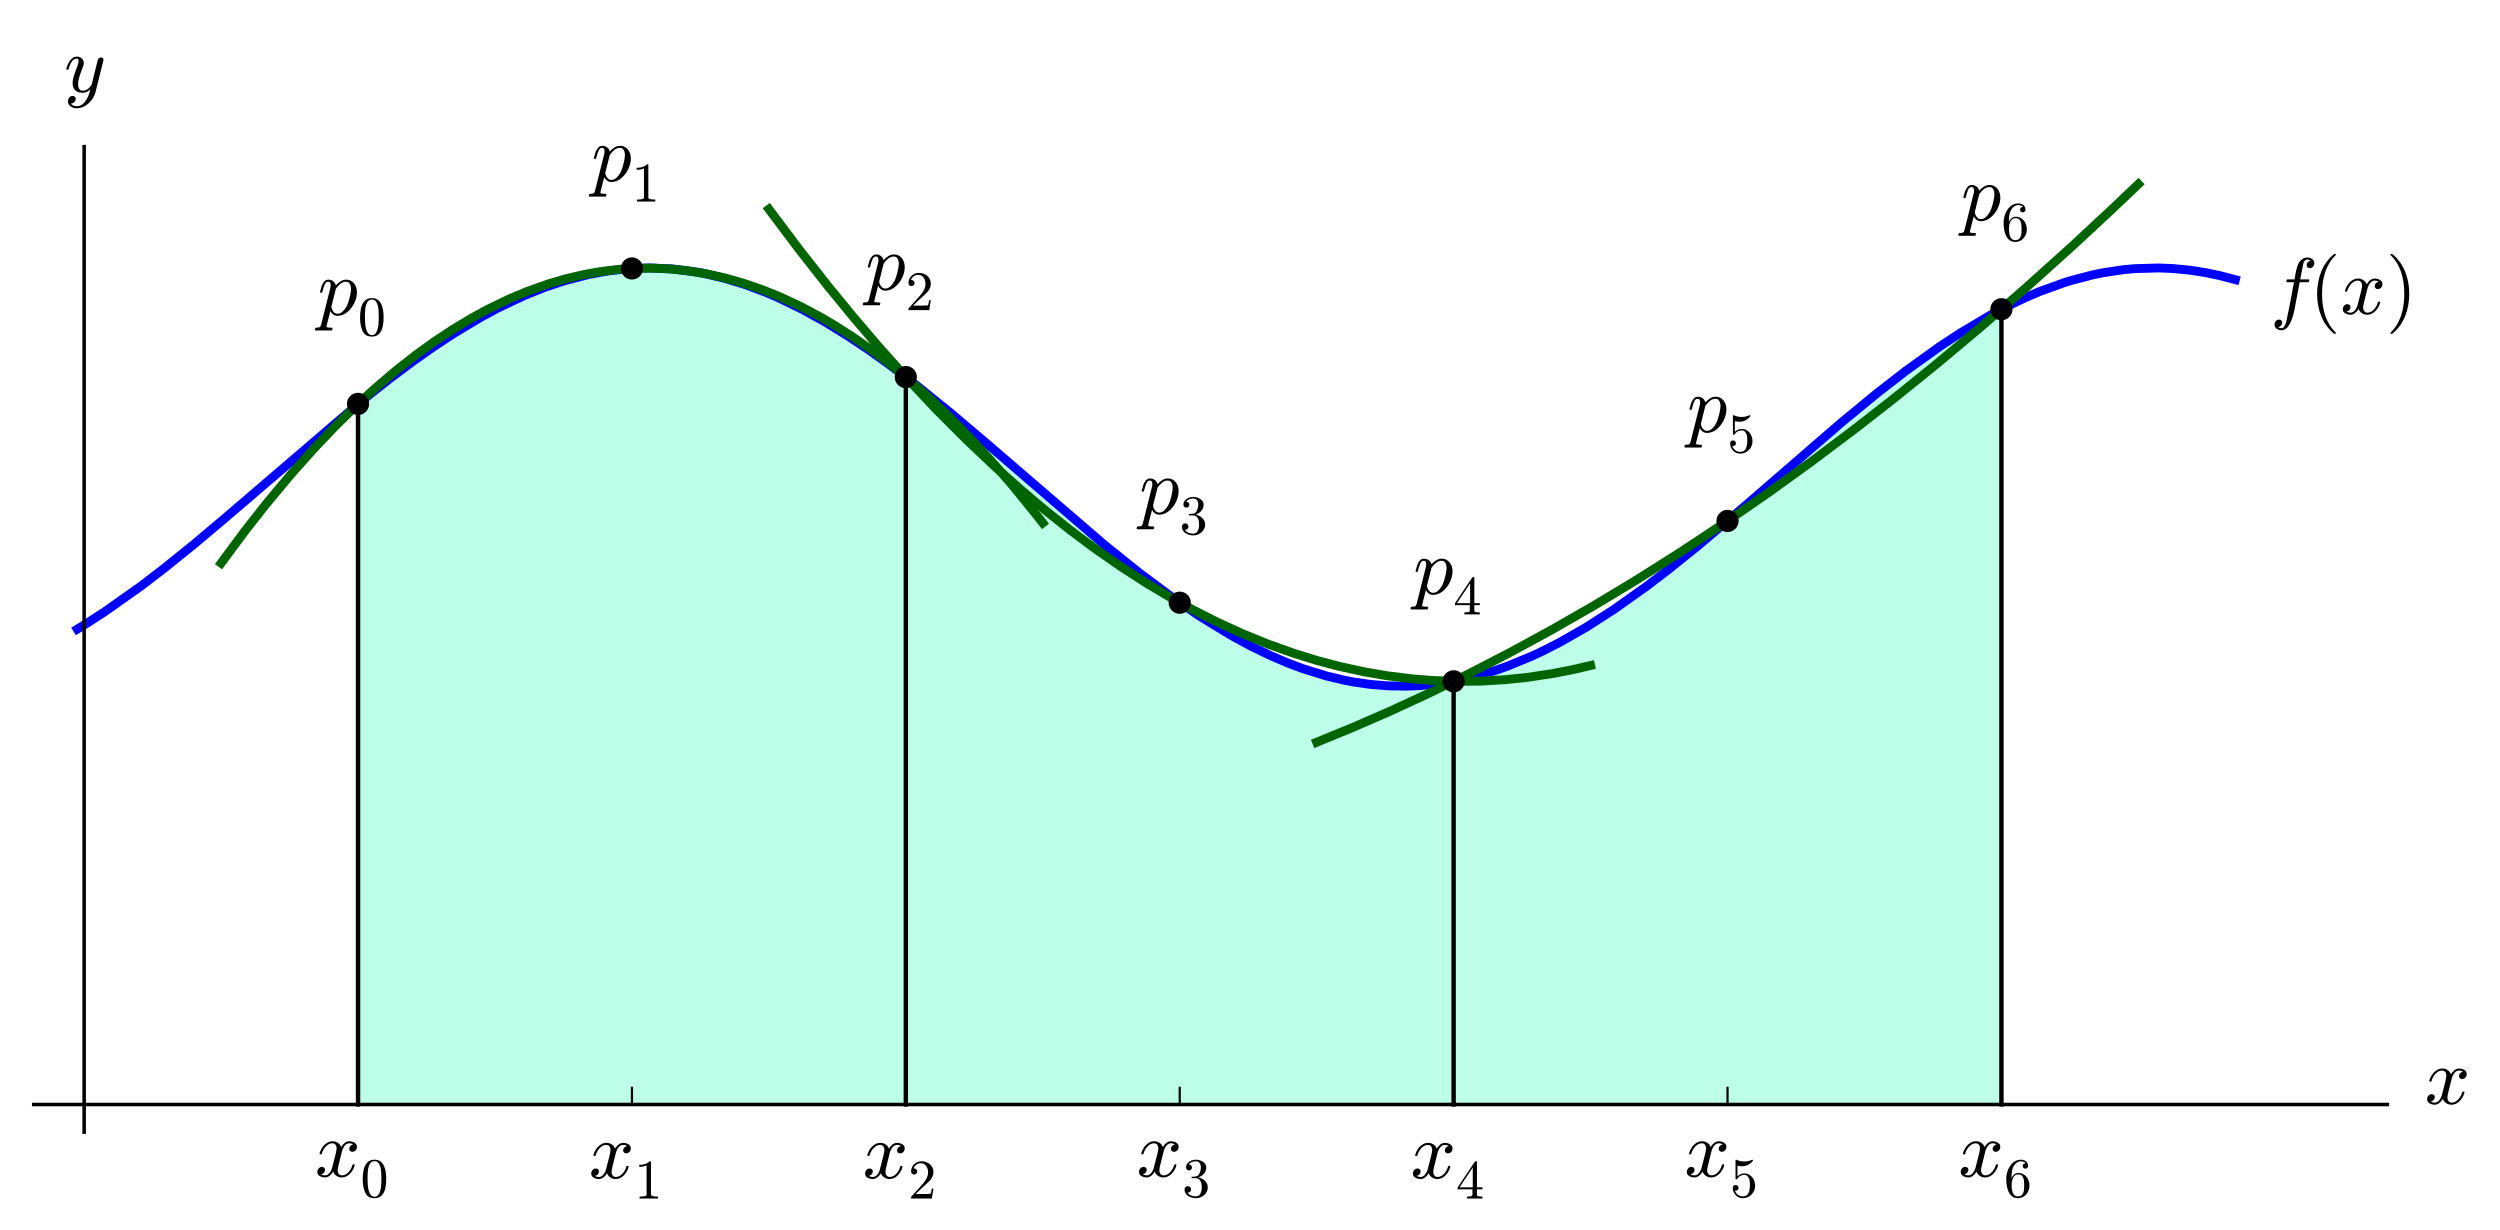 <?xml version="1.0" encoding="utf-8" standalone="no"?>
<!DOCTYPE svg PUBLIC "-//W3C//DTD SVG 1.1//EN"
  "http://www.w3.org/Graphics/SVG/1.1/DTD/svg11.dtd">
<!-- Created with matplotlib (http://matplotlib.org/) -->
<svg height="277pt" version="1.1" viewBox="0 0 563 277" width="563pt" xmlns="http://www.w3.org/2000/svg" xmlns:xlink="http://www.w3.org/1999/xlink">
 <defs>
  <style type="text/css">
*{stroke-linecap:butt;stroke-linejoin:round;}
  </style>
 </defs>
 <g id="figure_1">
  <g id="patch_1">
   <path d="
M0 277.349
L563.67 277.349
L563.67 0
L0 0
z
" style="fill:#ffffff;"/>
  </g>
  <g id="axes_1">
   <g id="patch_2">
    <path d="
M7.2 255.367
L538.03 255.367
L538.03 32.621
L7.2 32.621
z
" style="fill:#ffffff;"/>
   </g>
   <g id="patch_3">
    <path clip-path="url(#p21049e8a99)" d="
M80.632 248.729
L80.632 90.955
L82.833 89.169
L84.934 87.494
L87.137 85.769
L88.567 84.669
L90.695 83.062
L92.109 82.014
L93.416 81.061
L96.291 79.021
L97.173 78.411
L99.67 76.727
L100.754 76.016
L103.371 74.352
L104.495 73.662
L106.009 72.754
L108.192 71.493
L110.246 70.362
L112.3 69.283
L114.424 68.226
L116.806 67.113
L118.554 66.346
L119.206 66.071
L120.944 65.367
L123.358 64.462
L125.825 63.626
L126.42 63.438
L129.199 62.632
L130.231 62.362
L131.917 61.957
L133.872 61.543
L135.642 61.221
L137.43 60.945
L139.669 60.672
L141.255 60.527
L143.336 60.399
L145.517 60.339
L147.987 60.365
L149.839 60.448
L150.779 60.512
L152.626 60.678
L155.147 60.994
L156.732 61.244
L159.512 61.779
L160.843 62.079
L162.813 62.572
L164.367 63.003
L167.016 63.824
L168.265 64.247
L169.743 64.777
L172.002 65.65
L172.719 65.942
L176.368 67.543
L177.723 68.184
L178.63 68.627
L180.502 69.576
L182.298 70.529
L185.176 72.141
L186.597 72.974
L187.753 73.67
L190.24 75.218
L191.567 76.073
L193.628 77.437
L195.474 78.696
L198.65 80.94
L200.485 82.28
L202.183 83.544
L203.361 84.436
L205.866 86.368
L206.282 86.693
L208.708 88.614
L210.373 89.955
L213.541 92.55
L213.903 92.851
L216.943 95.394
L218.183 96.444
L219.725 97.757
L221.513 99.289
L223.762 101.228
L225.545 102.774
L227.749 104.691
L229 105.781
L230.672 107.24
L233.914 110.067
L234.101 110.23
L237.568 113.243
L238.261 113.843
L240.642 115.894
L242.33 117.339
L245.159 119.737
L246.225 120.633
L247.283 121.517
L249.537 123.381
L252.545 125.825
L254.092 127.06
L254.586 127.451
L257.422 129.663
L259.62 131.335
L261.091 132.431
L262.369 133.37
L265.199 135.395
L267.321 136.863
L268.858 137.898
L269.763 138.496
L271.277 139.477
L274.644 141.566
L275.011 141.786
L278.305 143.688
L280.258 144.752
L281.928 145.623
L283.58 146.449
L284.781 147.026
L286.166 147.668
L288.309 148.608
L290.329 149.435
L292.286 150.18
L294.089 150.816
L295.559 151.3
L298.03 152.038
L300.494 152.682
L302.115 153.054
L303.754 153.389
L305.928 153.767
L307.528 153.997
L309.683 154.243
L311.116 154.365
L312.909 154.471
L315.049 154.529
L316.223 154.53
L319.582 154.409
L320.389 154.353
L322.524 154.154
L323.988 153.975
L327.036 153.492
L327.668 153.374
L330.718 152.714
L331.538 152.512
L334.424 151.718
L335.066 151.525
L337.363 150.78
L339.556 149.996
L341.055 149.419
L343.46 148.427
L344.817 147.831
L346.868 146.882
L348.228 146.221
L349.491 145.585
L351.392 144.589
L353.485 143.439
L355.618 142.211
L357.794 140.903
L359.138 140.067
L362.348 137.991
L363.308 137.348
L365.755 135.669
L367.105 134.717
L369.548 132.952
L370.334 132.373
L372.996 130.372
L374.197 129.452
L377.163 127.131
L378.207 126.3
L380.519 124.435
L381.853 123.344
L384.635 121.039
L385.42 120.382
L386.738 119.272
L388.477 117.797
L391.455 115.248
L392.611 114.251
L395.055 112.135
L396.053 111.267
L399.109 108.605
L401.213 106.769
L402.531 105.619
L404.002 104.337
L406.624 102.059
L407.436 101.355
L410.27 98.913
L411.914 97.506
L413.861 95.851
L414.646 95.189
L418.149 92.265
L418.418 92.043
L420.805 90.09
L423.517 87.913
L424.45 87.174
L426.122 85.867
L428.811 83.809
L431.132 82.079
L432.627 80.989
L433.877 80.094
L435.184 79.173
L437.48 77.597
L439.1 76.516
L442.062 74.614
L442.54 74.316
L445.078 72.779
L447.429 71.423
L448.945 70.584
L450.72 69.64
L450.72 248.729
z
" style="fill:#7fffd4;opacity:0.5;"/>
   </g>
   <g id="line2d_1">
    <path clip-path="url(#p21049e8a99)" d="
M17.408 248.729
L503.395 248.729
L503.395 248.729" style="fill:none;"/>
   </g>
   <g id="line2d_2">
    <path clip-path="url(#p21049e8a99)" d="
M17.408 141.676
L19.357 140.486
L23.526 137.798
L31.671 132.04
L36.998 127.963
L43.594 122.642
L50.761 116.606
L81.881 89.938
L87.747 85.298
L92.825 81.491
L97.576 78.135
L102.154 75.116
L108.434 71.358
L112.389 69.238
L118.128 66.529
L122.729 64.69
L127.14 63.218
L132.643 61.796
L136.914 61.02
L141.49 60.509
L146.14 60.336
L151.45 60.566
L156.682 61.236
L158.186 61.509
L163.117 62.654
L167.752 64.07
L172.499 65.852
L175.277 67.045
L180.705 69.682
L186.018 72.632
L190.958 75.678
L195.433 78.668
L199.97 81.901
L206.403 86.788
L214.158 93.062
L221.974 99.686
L248.719 122.707
L256.689 129.096
L264.366 134.806
L270.261 138.821
L277.338 143.143
L281.696 145.504
L286.212 147.688
L289.96 149.288
L293.405 150.581
L298.741 152.234
L302.998 153.24
L305.018 153.618
L308.643 154.134
L312.499 154.451
L316.787 154.522
L319.648 154.405
L323.861 153.992
L326.994 153.5
L329.04 153.095
L332.255 152.327
L336.11 151.196
L339.291 150.094
L344.969 147.763
L347.178 146.733
L351.186 144.699
L357.17 141.283
L363.524 137.202
L370.738 132.073
L376.012 128.039
L382.693 122.652
L392.73 114.149
L414.804 95.055
L422.685 88.576
L429.187 83.526
L436.854 78.022
L441.338 75.07
L448.21 70.987
L450.983 69.503
L456.24 66.968
L459.455 65.605
L464.961 63.618
L466.497 63.144
L471.344 61.886
L473.75 61.397
L478.201 60.735
L480.728 60.5
L486.176 60.344
L489.322 60.472
L493.216 60.851
L496.807 61.416
L499.927 62.072
L503.395 62.979
L503.395 62.979" style="fill:none;stroke:#0000ff;stroke-linecap:square;stroke-width:2.0;"/>
   </g>
   <g id="line2d_3">
    <path clip-path="url(#p21049e8a99)" d="
M80.632 90.955
L87.137 85.769
L93.416 81.061
L99.67 76.727
L104.495 73.662
L108.192 71.493
L112.3 69.283
L116.806 67.113
L120.944 65.367
L125.825 63.626
L129.199 62.632
L131.917 61.957
L135.642 61.221
L139.669 60.672
L143.336 60.399
L147.987 60.365
L152.626 60.678
L156.732 61.244
L160.843 62.079
L164.367 63.003
L169.743 64.777
L172.719 65.942
L178.63 68.627
L182.298 70.529
L187.753 73.67
L193.628 77.437
L198.65 80.94
L203.361 84.436
L210.373 89.955
L219.725 97.757
L230.672 107.24
L245.159 119.737
L252.545 125.825
L259.62 131.335
L265.199 135.395
L271.277 139.477
L275.011 141.786
L280.258 144.752
L284.781 147.026
L288.309 148.608
L292.286 150.18
L295.559 151.3
L300.494 152.682
L303.754 153.389
L307.528 153.997
L311.116 154.365
L315.049 154.529
L316.223 154.53
L320.389 154.353
L323.988 153.975
L327.668 153.374
L331.538 152.512
L335.066 151.525
L339.556 149.996
L343.46 148.427
L348.228 146.221
L351.392 144.589
L355.618 142.211
L359.138 140.067
L365.755 135.669
L370.334 132.373
L377.163 127.131
L381.853 123.344
L391.455 115.248
L420.805 90.09
L426.122 85.867
L432.627 80.989
L437.48 77.597
L442.54 74.316
L447.429 71.423
L450.72 69.64
L450.72 69.64" style="fill:none;stroke:#0000ff;stroke-linecap:square;"/>
   </g>
   <g id="line2d_4">
    <path clip-path="url(#p21049e8a99)" d="
M49.791 126.819
L55.34 119.352
L59.851 113.61
L65.344 107.015
L70.495 101.226
L75.144 96.331
L79.256 92.262
L84.173 87.717
L89.137 83.482
L93.602 79.977
L97.766 76.969
L101.939 74.204
L106.305 71.582
L109.89 69.634
L114.864 67.239
L118.706 65.634
L123.363 63.974
L127.384 62.794
L131.341 61.86
L134.891 61.214
L139.21 60.675
L142.635 60.438
L147.002 60.383
L150.855 60.562
L154.712 60.957
L159.214 61.69
L163.098 62.557
L167.371 63.763
L171.836 65.305
L175.79 66.912
L180.404 69.071
L184.854 71.445
L187.97 73.278
L192.126 75.941
L196.389 78.932
L200.42 82.001
L204.755 85.565
L208.892 89.218
L214.008 94.078
L219.068 99.257
L223.904 104.552
L228.001 109.303
L233.591 116.174
L234.835 117.766
L234.835 117.766" style="fill:none;stroke:#006400;stroke-linecap:square;stroke-width:2.0;"/>
   </g>
   <g id="line2d_5">
    <path clip-path="url(#p21049e8a99)" d="
M173.154 47.101
L180 56.212
L186.462 64.436
L192.233 71.473
L197.971 78.183
L204.399 85.361
L211.033 92.391
L217.63 99.002
L224.035 105.058
L230.041 110.413
L235.108 114.687
L240.988 119.366
L246.672 123.603
L252.352 127.557
L258.105 131.274
L263.794 134.668
L268.594 137.312
L274.103 140.1
L279.689 142.657
L285.696 145.103
L291.476 147.161
L296.567 148.733
L301.69 150.087
L307.038 151.257
L312.384 152.178
L318.196 152.897
L322.718 153.253
L328.307 153.447
L333.584 153.381
L338.937 153.066
L343.846 152.558
L349.513 151.711
L354.029 150.836
L358.198 149.871
L358.198 149.871" style="fill:none;stroke:#006400;stroke-linecap:square;stroke-width:2.0;"/>
   </g>
   <g id="line2d_6">
    <path clip-path="url(#p21049e8a99)" d="
M296.517 167.153
L304.819 163.744
L313.06 160.153
L321.428 156.295
L330.49 151.878
L339.836 147.06
L349.334 141.892
L358.968 136.37
L368.683 130.515
L378.487 124.317
L388.121 117.941
L398.45 110.792
L407.934 103.942
L417.49 96.763
L426.339 89.868
L436.188 81.915
L446.01 73.689
L456.101 64.932
L466.406 55.67
L475.633 47.103
L481.561 41.464
L481.561 41.464" style="fill:none;stroke:#006400;stroke-linecap:square;stroke-width:2.0;"/>
   </g>
   <g id="matplotlib.axis_1">
    <g id="xtick_1">
     <g id="line2d_7">
      <defs>
       <path d="
M0 0
L0 -4" id="m93b0483c22" style="stroke:#000000;stroke-width:0.5;"/>
      </defs>
      <g>
       <use style="stroke:#000000;stroke-width:0.5;" x="80.632" xlink:href="#m93b0483c22" y="248.729"/>
      </g>
     </g>
     <g id="text_1">
      <!-- $x_0$ -->
      <defs>
       <path d="
M7.812 2.875
Q9.578 1.516 12.797 1.516
Q15.922 1.516 18.312 4.516
Q20.703 7.516 21.578 11.078
L26.125 28.812
Q27.203 33.641 27.203 35.406
Q27.203 37.891 25.812 39.75
Q24.422 41.609 21.922 41.609
Q18.75 41.609 15.969 39.625
Q13.188 37.641 11.281 34.594
Q9.375 31.547 8.594 28.422
Q8.406 27.781 7.812 27.781
L6.594 27.781
Q5.812 27.781 5.812 28.719
L5.812 29
Q6.781 32.719 9.125 36.25
Q11.469 39.797 14.859 41.984
Q18.266 44.188 22.125 44.188
Q25.781 44.188 28.734 42.234
Q31.688 40.281 32.906 36.922
Q34.625 39.984 37.281 42.078
Q39.938 44.188 43.109 44.188
Q45.266 44.188 47.5 43.422
Q49.75 42.672 51.172 41.109
Q52.594 39.547 52.594 37.203
Q52.594 34.672 50.953 32.828
Q49.312 31 46.781 31
Q45.172 31 44.094 32.031
Q43.016 33.062 43.016 34.625
Q43.016 36.719 44.453 38.297
Q45.906 39.891 47.906 40.188
Q46.094 41.609 42.922 41.609
Q39.703 41.609 37.328 38.625
Q34.969 35.641 33.984 31.984
L29.594 14.312
Q28.516 10.297 28.516 7.719
Q28.516 5.172 29.953 3.344
Q31.391 1.516 33.797 1.516
Q38.484 1.516 42.156 5.641
Q45.844 9.766 47.016 14.703
Q47.219 15.281 47.797 15.281
L49.031 15.281
Q49.422 15.281 49.656 15.016
Q49.906 14.75 49.906 14.406
Q49.906 14.312 49.812 14.109
Q48.391 8.156 43.844 3.516
Q39.312 -1.125 33.594 -1.125
Q29.938 -1.125 26.984 0.844
Q24.031 2.828 22.797 6.203
Q21.234 3.266 18.469 1.062
Q15.719 -1.125 12.594 -1.125
Q10.453 -1.125 8.172 -0.359
Q5.906 0.391 4.484 1.953
Q3.078 3.516 3.078 5.906
Q3.078 8.25 4.703 10.172
Q6.344 12.109 8.797 12.109
Q10.453 12.109 11.578 11.109
Q12.703 10.109 12.703 8.5
Q12.703 6.391 11.297 4.828
Q9.906 3.266 7.812 2.875" id="Cmmi10-78"/>
       <path d="
M25 -2.203
Q12.75 -2.203 8.328 7.875
Q3.906 17.969 3.906 31.891
Q3.906 40.578 5.484 48.234
Q7.078 55.906 11.781 61.25
Q16.5 66.609 25 66.609
Q31.594 66.609 35.781 63.375
Q39.984 60.156 42.188 55.047
Q44.391 49.953 45.188 44.109
Q46 38.281 46 31.891
Q46 23.297 44.406 15.797
Q42.828 8.297 38.188 3.047
Q33.547 -2.203 25 -2.203
M25 0.391
Q30.562 0.391 33.297 6.094
Q36.031 11.812 36.672 18.75
Q37.312 25.688 37.312 33.5
Q37.312 41.016 36.672 47.359
Q36.031 53.719 33.312 58.859
Q30.609 64.016 25 64.016
Q19.344 64.016 16.609 58.828
Q13.875 53.656 13.234 47.328
Q12.594 41.016 12.594 33.5
Q12.594 27.938 12.859 23
Q13.141 18.062 14.312 12.812
Q15.484 7.562 18.094 3.969
Q20.703 0.391 25 0.391" id="Cmr10-30"/>
      </defs>
      <g transform="translate(70.912 265.109)scale(0.18 -0.18)">
       <use transform="translate(0.0 0.812)" xlink:href="#Cmmi10-78"/>
       <use transform="translate(57.08 -24.697)scale(0.7)" xlink:href="#Cmr10-30"/>
      </g>
     </g>
    </g>
    <g id="xtick_2">
     <g id="line2d_8">
      <g>
       <use style="stroke:#000000;stroke-width:0.5;" x="142.313" xlink:href="#m93b0483c22" y="248.729"/>
      </g>
     </g>
     <g id="text_2">
      <!-- $x_1$ -->
      <defs>
       <path d="
M9.281 0
L9.281 3.516
Q21.781 3.516 21.781 6.688
L21.781 59.188
Q16.609 56.688 8.688 56.688
L8.688 60.203
Q20.953 60.203 27.203 66.609
L28.609 66.609
Q28.953 66.609 29.266 66.328
Q29.594 66.062 29.594 65.719
L29.594 6.688
Q29.594 3.516 42.094 3.516
L42.094 0
z
" id="Cmr10-31"/>
      </defs>
      <g transform="translate(132.593 265.469)scale(0.18 -0.18)">
       <use transform="translate(0.0 0.812)" xlink:href="#Cmmi10-78"/>
       <use transform="translate(57.08 -24.697)scale(0.7)" xlink:href="#Cmr10-31"/>
      </g>
     </g>
    </g>
    <g id="xtick_3">
     <g id="line2d_9">
      <g>
       <use style="stroke:#000000;stroke-width:0.5;" x="203.994" xlink:href="#m93b0483c22" y="248.729"/>
      </g>
     </g>
     <g id="text_3">
      <!-- $x_2$ -->
      <defs>
       <path d="
M4.984 0
L4.984 2.688
Q4.984 2.938 5.172 3.219
L20.703 20.406
Q24.219 24.219 26.406 26.797
Q28.609 29.391 30.75 32.766
Q32.906 36.141 34.156 39.625
Q35.406 43.109 35.406 47.016
Q35.406 51.125 33.891 54.859
Q32.375 58.594 29.375 60.844
Q26.375 63.094 22.125 63.094
Q17.781 63.094 14.312 60.469
Q10.844 57.859 9.422 53.719
Q9.812 53.812 10.5 53.812
Q12.75 53.812 14.328 52.297
Q15.922 50.781 15.922 48.391
Q15.922 46.094 14.328 44.5
Q12.75 42.922 10.5 42.922
Q8.156 42.922 6.562 44.547
Q4.984 46.188 4.984 48.391
Q4.984 52.156 6.391 55.438
Q7.812 58.734 10.469 61.297
Q13.141 63.875 16.484 65.234
Q19.828 66.609 23.578 66.609
Q29.297 66.609 34.219 64.188
Q39.156 61.766 42.031 57.344
Q44.922 52.938 44.922 47.016
Q44.922 42.672 43.016 38.766
Q41.109 34.859 38.125 31.656
Q35.156 28.469 30.516 24.406
Q25.875 20.359 24.422 19
L13.094 8.109
L22.703 8.109
Q29.781 8.109 34.547 8.219
Q39.312 8.344 39.594 8.594
Q40.766 9.859 42 17.828
L44.922 17.828
L42.094 0
z
" id="Cmr10-32"/>
      </defs>
      <g transform="translate(194.274 265.469)scale(0.18 -0.18)">
       <use transform="translate(0.0 0.812)" xlink:href="#Cmmi10-78"/>
       <use transform="translate(57.08 -24.697)scale(0.7)" xlink:href="#Cmr10-32"/>
      </g>
     </g>
    </g>
    <g id="xtick_4">
     <g id="line2d_10">
      <g>
       <use style="stroke:#000000;stroke-width:0.5;" x="265.676" xlink:href="#m93b0483c22" y="248.729"/>
      </g>
     </g>
     <g id="text_4">
      <!-- $x_3$ -->
      <defs>
       <path d="
M9.516 7.719
Q11.859 4.297 15.812 2.641
Q19.781 0.984 24.312 0.984
Q30.125 0.984 32.562 5.938
Q35.016 10.891 35.016 17.188
Q35.016 20.016 34.5 22.844
Q33.984 25.688 32.766 28.125
Q31.547 30.562 29.422 32.031
Q27.297 33.5 24.219 33.5
L17.578 33.5
Q16.703 33.5 16.703 34.422
L16.703 35.297
Q16.703 36.078 17.578 36.078
L23.094 36.531
Q26.609 36.531 28.922 39.156
Q31.25 41.797 32.328 45.578
Q33.406 49.359 33.406 52.781
Q33.406 57.562 31.156 60.641
Q28.906 63.719 24.312 63.719
Q20.516 63.719 17.047 62.281
Q13.578 60.844 11.531 57.906
Q11.719 57.953 11.859 57.984
Q12.016 58.016 12.203 58.016
Q14.453 58.016 15.969 56.453
Q17.484 54.891 17.484 52.688
Q17.484 50.531 15.969 48.969
Q14.453 47.406 12.203 47.406
Q10.016 47.406 8.453 48.969
Q6.891 50.531 6.891 52.688
Q6.891 56.984 9.469 60.156
Q12.062 63.328 16.141 64.969
Q20.219 66.609 24.312 66.609
Q27.344 66.609 30.703 65.703
Q34.078 64.797 36.812 63.109
Q39.547 61.422 41.281 58.781
Q43.016 56.156 43.016 52.781
Q43.016 48.578 41.141 45.016
Q39.266 41.453 35.984 38.859
Q32.719 36.281 28.812 35.016
Q33.156 34.188 37.062 31.734
Q40.969 29.297 43.328 25.484
Q45.703 21.688 45.703 17.281
Q45.703 11.766 42.672 7.297
Q39.656 2.828 34.719 0.312
Q29.781 -2.203 24.312 -2.203
Q19.625 -2.203 14.906 -0.406
Q10.203 1.375 7.203 4.938
Q4.203 8.5 4.203 13.484
Q4.203 15.969 5.859 17.625
Q7.516 19.281 10.016 19.281
Q11.625 19.281 12.969 18.531
Q14.312 17.781 15.062 16.406
Q15.828 15.047 15.828 13.484
Q15.828 11.031 14.109 9.375
Q12.406 7.719 10.016 7.719
z
" id="Cmr10-33"/>
      </defs>
      <g transform="translate(255.956 265.109)scale(0.18 -0.18)">
       <use transform="translate(0.0 0.812)" xlink:href="#Cmmi10-78"/>
       <use transform="translate(57.08 -24.697)scale(0.7)" xlink:href="#Cmr10-33"/>
      </g>
     </g>
    </g>
    <g id="xtick_5">
     <g id="line2d_11">
      <g>
       <use style="stroke:#000000;stroke-width:0.5;" x="327.357" xlink:href="#m93b0483c22" y="248.729"/>
      </g>
     </g>
     <g id="text_5">
      <!-- $x_4$ -->
      <defs>
       <path d="
M2.781 16.5
L2.781 20.016
L33.688 66.109
Q34.031 66.609 34.719 66.609
L36.188 66.609
Q37.312 66.609 37.312 65.484
L37.312 20.016
L47.125 20.016
L47.125 16.5
L37.312 16.5
L37.312 6.688
Q37.312 4.641 40.234 4.078
Q43.172 3.516 47.016 3.516
L47.016 0
L19.484 0
L19.484 3.516
Q23.344 3.516 26.266 4.078
Q29.203 4.641 29.203 6.688
L29.203 16.5
z

M6.109 20.016
L29.781 20.016
L29.781 55.422
z
" id="Cmr10-34"/>
      </defs>
      <g transform="translate(317.637 265.469)scale(0.18 -0.18)">
       <use transform="translate(0.0 0.812)" xlink:href="#Cmmi10-78"/>
       <use transform="translate(57.08 -24.697)scale(0.7)" xlink:href="#Cmr10-34"/>
      </g>
     </g>
    </g>
    <g id="xtick_6">
     <g id="line2d_12">
      <g>
       <use style="stroke:#000000;stroke-width:0.5;" x="389.039" xlink:href="#m93b0483c22" y="248.729"/>
      </g>
     </g>
     <g id="text_6">
      <!-- $x_5$ -->
      <defs>
       <path d="
M8.688 11.375
Q9.719 8.453 11.844 6.047
Q13.969 3.656 16.875 2.312
Q19.781 0.984 22.906 0.984
Q30.125 0.984 32.859 6.594
Q35.594 12.203 35.594 20.219
Q35.594 23.688 35.469 26.047
Q35.359 28.422 34.812 30.609
Q33.891 34.125 31.562 36.766
Q29.25 39.406 25.875 39.406
Q22.516 39.406 20.094 38.375
Q17.672 37.359 16.156 35.984
Q14.656 34.625 13.484 33.109
Q12.312 31.594 12.016 31.5
L10.891 31.5
Q10.641 31.5 10.266 31.812
Q9.906 32.125 9.906 32.422
L9.906 65.828
Q9.906 66.062 10.219 66.328
Q10.547 66.609 10.891 66.609
L11.188 66.609
Q17.922 63.375 25.484 63.375
Q32.906 63.375 39.797 66.609
L40.094 66.609
Q40.438 66.609 40.719 66.359
Q41.016 66.109 41.016 65.828
L41.016 64.891
Q41.016 64.406 40.828 64.406
Q37.406 59.859 32.25 57.312
Q27.094 54.781 21.578 54.781
Q17.578 54.781 13.375 55.906
L13.375 37.016
Q16.703 39.703 19.312 40.844
Q21.922 42 25.984 42
Q31.5 42 35.859 38.812
Q40.234 35.641 42.578 30.531
Q44.922 25.438 44.922 20.125
Q44.922 14.109 41.969 8.984
Q39.016 3.859 33.938 0.828
Q28.859 -2.203 22.906 -2.203
Q17.969 -2.203 13.844 0.328
Q9.719 2.875 7.344 7.172
Q4.984 11.469 4.984 16.312
Q4.984 18.562 6.438 19.969
Q7.906 21.391 10.109 21.391
Q12.312 21.391 13.797 19.938
Q15.281 18.5 15.281 16.312
Q15.281 14.156 13.797 12.672
Q12.312 11.188 10.109 11.188
Q9.766 11.188 9.328 11.25
Q8.891 11.328 8.688 11.375" id="Cmr10-35"/>
      </defs>
      <g transform="translate(379.319 265.109)scale(0.18 -0.18)">
       <use transform="translate(0.0 0.812)" xlink:href="#Cmmi10-78"/>
       <use transform="translate(57.08 -24.697)scale(0.7)" xlink:href="#Cmr10-35"/>
      </g>
     </g>
    </g>
    <g id="xtick_7">
     <g id="line2d_13">
      <g>
       <use style="stroke:#000000;stroke-width:0.5;" x="450.72" xlink:href="#m93b0483c22" y="248.729"/>
      </g>
     </g>
     <g id="text_7">
      <!-- $x_6$ -->
      <defs>
       <path d="
M25 -2.203
Q18.797 -2.203 14.641 1.094
Q10.5 4.391 8.219 9.641
Q5.953 14.891 5.078 20.656
Q4.203 26.422 4.203 32.328
Q4.203 40.234 7.281 48.188
Q10.359 56.156 16.328 61.375
Q22.312 66.609 30.516 66.609
Q33.938 66.609 36.891 65.312
Q39.844 64.016 41.531 61.5
Q43.219 58.984 43.219 55.422
Q43.219 53.375 41.828 51.984
Q40.438 50.594 38.375 50.594
Q36.422 50.594 35 52
Q33.594 53.422 33.594 55.422
Q33.594 57.375 35 58.781
Q36.422 60.203 38.375 60.203
L38.922 60.203
Q37.641 62.016 35.328 62.859
Q33.016 63.719 30.516 63.719
Q27.484 63.719 24.922 62.391
Q22.359 61.078 20.312 58.828
Q18.266 56.594 16.891 53.875
Q15.531 51.172 14.766 47.703
Q14.016 44.234 13.812 41.203
Q13.625 38.188 13.625 33.594
Q15.375 37.703 18.594 40.312
Q21.828 42.922 25.875 42.922
Q30.328 42.922 33.984 41.109
Q37.641 39.312 40.281 36.109
Q42.922 32.906 44.312 28.797
Q45.703 24.703 45.703 20.516
Q45.703 14.656 43.094 9.344
Q40.484 4.047 35.734 0.922
Q31 -2.203 25 -2.203
M25 0.984
Q28.859 0.984 31.203 2.734
Q33.547 4.5 34.641 7.391
Q35.75 10.297 36.016 13.25
Q36.281 16.219 36.281 20.516
Q36.281 26.172 35.734 30.172
Q35.203 34.188 32.812 37.234
Q30.422 40.281 25.484 40.281
Q21.438 40.281 18.828 37.547
Q16.219 34.812 15.016 30.641
Q13.812 26.469 13.812 22.609
Q13.812 21.297 13.922 20.609
Q13.922 20.453 13.891 20.359
Q13.875 20.266 13.812 20.125
Q13.812 15.828 14.688 11.422
Q15.578 7.031 18.062 4
Q20.562 0.984 25 0.984" id="Cmr10-36"/>
      </defs>
      <g transform="translate(441 265.109)scale(0.18 -0.18)">
       <use transform="translate(0.0 0.812)" xlink:href="#Cmmi10-78"/>
       <use transform="translate(57.08 -24.697)scale(0.7)" xlink:href="#Cmr10-36"/>
      </g>
     </g>
    </g>
    <g id="text_8">
     <!-- $x$ -->
     <g transform="translate(546.03 248.729)scale(0.18 -0.18)">
      <use transform="translate(0.0 0.812)" xlink:href="#Cmmi10-78"/>
     </g>
    </g>
   </g>
   <g id="matplotlib.axis_2">
    <g id="text_9">
     <!-- $y$ -->
     <defs>
      <path d="
M8.406 -14.312
Q10.5 -17.922 15.719 -17.922
Q20.453 -17.922 23.922 -14.594
Q27.391 -11.281 29.516 -6.562
Q31.641 -1.859 32.812 3.078
Q28.375 -1.125 23.188 -1.125
Q19.234 -1.125 16.453 0.234
Q13.672 1.609 12.125 4.312
Q10.594 7.031 10.594 10.891
Q10.594 14.156 11.469 17.594
Q12.359 21.047 13.938 25.266
Q15.531 29.5 16.703 32.625
Q18.016 36.281 18.016 38.625
Q18.016 41.609 15.828 41.609
Q11.859 41.609 9.297 37.531
Q6.734 33.453 5.516 28.422
Q5.328 27.781 4.688 27.781
L3.516 27.781
Q2.688 27.781 2.688 28.719
L2.688 29
Q4.297 34.969 7.609 39.578
Q10.938 44.188 16.016 44.188
Q19.578 44.188 22.047 41.844
Q24.516 39.5 24.516 35.891
Q24.516 34.031 23.688 31.984
Q23.25 30.766 21.688 26.656
Q20.125 22.562 19.281 19.875
Q18.453 17.188 17.922 14.594
Q17.391 12.016 17.391 9.422
Q17.391 6.109 18.797 3.812
Q20.219 1.516 23.297 1.516
Q29.5 1.516 34.422 9.078
L42 39.891
Q42.328 41.219 43.547 42.156
Q44.781 43.109 46.188 43.109
Q47.406 43.109 48.312 42.328
Q49.219 41.547 49.219 40.281
Q49.219 39.703 49.125 39.5
L39.203 -0.297
Q37.891 -5.422 34.375 -10.109
Q30.859 -14.797 25.906 -17.656
Q20.953 -20.516 15.578 -20.516
Q12.984 -20.516 10.438 -19.5
Q7.906 -18.5 6.344 -16.5
Q4.781 -14.5 4.781 -11.812
Q4.781 -9.078 6.391 -7.078
Q8.016 -5.078 10.688 -5.078
Q12.312 -5.078 13.406 -6.078
Q14.5 -7.078 14.5 -8.688
Q14.5 -10.984 12.781 -12.688
Q11.078 -14.406 8.797 -14.406
Q8.688 -14.359 8.594 -14.328
Q8.5 -14.312 8.406 -14.312" id="Cmmi10-79"/>
     </defs>
     <g transform="translate(14.45 20.841)scale(0.18 -0.18)">
      <use transform="translate(0.0 0.812)" xlink:href="#Cmmi10-79"/>
     </g>
    </g>
   </g>
   <g id="patch_4">
    <path d="
M7.2 248.729
L538.03 248.729" style="fill:none;stroke:#000000;stroke-width:0.8;"/>
   </g>
   <g id="patch_5">
    <path d="
M18.95 255.367
L18.95 32.621" style="fill:none;stroke:#000000;stroke-width:0.8;"/>
   </g>
   <g id="text_10">
    <!-- $p_0$ -->
    <defs>
     <path d="
M-2.484 -19.391
Q-3.422 -19.391 -3.422 -18.109
Q-3.078 -15.922 -2.094 -15.922
Q1.031 -15.922 2.266 -15.359
Q3.516 -14.797 4.203 -12.5
L15.484 32.516
Q16.219 34.375 16.219 37.312
Q16.219 41.609 13.281 41.609
Q10.156 41.609 8.641 37.859
Q7.125 34.125 5.719 28.422
Q5.719 27.781 4.891 27.781
L3.719 27.781
Q3.469 27.781 3.172 28.141
Q2.875 28.516 2.875 28.812
Q3.953 33.156 4.953 36.172
Q5.953 39.203 8.078 41.688
Q10.203 44.188 13.375 44.188
Q16.797 44.188 19.375 42.25
Q21.969 40.328 22.703 37.016
Q25.438 40.188 28.75 42.188
Q32.078 44.188 35.594 44.188
Q39.797 44.188 42.891 41.938
Q46 39.703 47.562 36.062
Q49.125 32.422 49.125 28.219
Q49.125 21.781 45.828 14.891
Q42.531 8.016 36.891 3.438
Q31.25 -1.125 24.812 -1.125
Q21.875 -1.125 19.5 0.531
Q17.141 2.203 15.828 4.891
L11.281 -12.891
Q11.031 -14.359 10.984 -14.594
Q10.984 -15.922 17.578 -15.922
Q18.609 -15.922 18.609 -17.188
Q18.266 -18.5 18.047 -18.938
Q17.828 -19.391 16.891 -19.391
z

M24.906 1.516
Q28.375 1.516 31.344 4.375
Q34.328 7.234 36.188 10.797
Q37.547 13.484 38.734 17.359
Q39.938 21.234 40.812 25.625
Q41.703 30.031 41.703 32.625
Q41.703 34.906 41.094 36.906
Q40.484 38.922 39.094 40.266
Q37.703 41.609 35.406 41.609
Q31.734 41.609 28.484 38.984
Q25.25 36.375 22.609 32.516
L22.609 32.172
L17.094 10.109
Q17.781 6.547 19.734 4.031
Q21.688 1.516 24.906 1.516" id="Cmmi10-70"/>
    </defs>
    <g transform="translate(71.542 71.076)scale(0.18 -0.18)">
     <use transform="translate(0.0 0.812)" xlink:href="#Cmmi10-70"/>
     <use transform="translate(50.293 -24.697)scale(0.7)" xlink:href="#Cmr10-30"/>
    </g>
   </g>
   <g id="text_11">
    <!-- $p_1$ -->
    <g transform="translate(133.223 40.935)scale(0.18 -0.18)">
     <use transform="translate(0.0 0.812)" xlink:href="#Cmmi10-70"/>
     <use transform="translate(50.293 -24.697)scale(0.7)" xlink:href="#Cmr10-31"/>
    </g>
   </g>
   <g id="text_12">
    <!-- $p_2$ -->
    <g transform="translate(194.904 65.401)scale(0.18 -0.18)">
     <use transform="translate(0.0 0.812)" xlink:href="#Cmmi10-70"/>
     <use transform="translate(50.293 -24.697)scale(0.7)" xlink:href="#Cmr10-32"/>
    </g>
   </g>
   <g id="text_13">
    <!-- $p_3$ -->
    <g transform="translate(256.586 115.85)scale(0.18 -0.18)">
     <use transform="translate(0.0 0.812)" xlink:href="#Cmmi10-70"/>
     <use transform="translate(50.293 -24.697)scale(0.7)" xlink:href="#Cmr10-33"/>
    </g>
   </g>
   <g id="text_14">
    <!-- $p_4$ -->
    <g transform="translate(318.267 133.914)scale(0.18 -0.18)">
     <use transform="translate(0.0 0.812)" xlink:href="#Cmmi10-70"/>
     <use transform="translate(50.293 -24.697)scale(0.7)" xlink:href="#Cmr10-34"/>
    </g>
   </g>
   <g id="text_15">
    <!-- $p_5$ -->
    <g transform="translate(379.949 97.44)scale(0.18 -0.18)">
     <use transform="translate(0.0 0.812)" xlink:href="#Cmmi10-70"/>
     <use transform="translate(50.293 -24.697)scale(0.7)" xlink:href="#Cmr10-35"/>
    </g>
   </g>
   <g id="text_16">
    <!-- $p_6$ -->
    <g transform="translate(441.63 49.761)scale(0.18 -0.18)">
     <use transform="translate(0.0 0.812)" xlink:href="#Cmmi10-70"/>
     <use transform="translate(50.293 -24.697)scale(0.7)" xlink:href="#Cmr10-36"/>
    </g>
   </g>
   <g id="text_17">
    <!-- $f(x)$ -->
    <defs>
     <path d="
M31 -24.812
Q25.438 -20.406 21.406 -14.719
Q17.391 -9.031 14.812 -2.578
Q12.25 3.859 10.984 10.891
Q9.719 17.922 9.719 25
Q9.719 32.172 10.984 39.203
Q12.25 46.234 14.859 52.734
Q17.484 59.234 21.531 64.891
Q25.594 70.562 31 74.812
Q31 75 31.5 75
L32.422 75
Q32.719 75 32.953 74.734
Q33.203 74.469 33.203 74.125
Q33.203 73.688 33.016 73.484
Q28.125 68.703 24.875 63.234
Q21.625 57.766 19.641 51.578
Q17.672 45.406 16.797 38.781
Q15.922 32.172 15.922 25
Q15.922 -6.781 32.906 -23.297
Q33.203 -23.578 33.203 -24.125
Q33.203 -24.359 32.938 -24.672
Q32.672 -25 32.422 -25
L31.5 -25
Q31 -25 31 -24.812" id="Cmr10-28"/>
     <path d="
M6.5 -25
Q5.609 -25 5.609 -24.125
Q5.609 -23.688 5.812 -23.484
Q22.906 -6.781 22.906 25
Q22.906 56.781 6 73.297
Q5.609 73.531 5.609 74.125
Q5.609 74.469 5.875 74.734
Q6.156 75 6.5 75
L7.422 75
Q7.719 75 7.906 74.812
Q15.094 69.141 19.875 61.031
Q24.656 52.938 26.875 43.75
Q29.109 34.578 29.109 25
Q29.109 17.922 27.906 11.062
Q26.703 4.203 24.094 -2.453
Q21.484 -9.125 17.484 -14.766
Q13.484 -20.406 7.906 -24.812
Q7.719 -25 7.422 -25
z
" id="Cmr10-29"/>
     <path d="
M9.719 -16.5
Q11.578 -17.922 14.203 -17.922
Q17.781 -17.922 20.016 -10.016
Q20.953 -6.203 25.094 15.094
L29.688 39.594
L21.094 39.594
Q20.125 39.594 20.125 40.922
Q20.516 43.109 21.391 43.109
L30.328 43.109
L31.5 49.609
Q32.078 52.641 32.562 54.812
Q33.062 56.984 33.625 58.828
Q34.188 60.688 35.297 62.984
Q37.016 66.266 39.922 68.391
Q42.828 70.516 46.188 70.516
Q48.391 70.516 50.469 69.703
Q52.547 68.891 53.859 67.281
Q55.172 65.672 55.172 63.484
Q55.172 60.938 53.484 59.047
Q51.812 57.172 49.422 57.172
Q47.797 57.172 46.656 58.172
Q45.516 59.188 45.516 60.797
Q45.516 62.984 47 64.625
Q48.484 66.266 50.688 66.5
Q48.828 67.922 46.094 67.922
Q44.578 67.922 43.234 66.5
Q41.891 65.094 41.5 63.484
Q40.875 60.938 38.719 49.703
L37.5 43.109
L47.797 43.109
Q48.781 43.109 48.781 41.797
Q48.734 41.547 48.578 40.938
Q48.438 40.328 48.172 39.953
Q47.906 39.594 47.516 39.594
L36.812 39.594
L32.172 15.188
Q31.297 9.859 30.141 4.359
Q29 -1.125 26.922 -6.906
Q24.859 -12.703 21.625 -16.609
Q18.406 -20.516 14.016 -20.516
Q10.641 -20.516 7.984 -18.578
Q5.328 -16.656 5.328 -13.484
Q5.328 -10.938 6.953 -9.047
Q8.594 -7.172 11.078 -7.172
Q12.75 -7.172 13.859 -8.172
Q14.984 -9.188 14.984 -10.797
Q14.984 -12.938 13.391 -14.719
Q11.812 -16.5 9.719 -16.5" id="Cmmi10-66"/>
    </defs>
    <g transform="translate(511.262 70.681)scale(0.18 -0.18)">
     <use xlink:href="#Cmmi10-66"/>
     <use transform="translate(48.877 0.0)" xlink:href="#Cmr10-28"/>
     <use transform="translate(87.695 0.0)" xlink:href="#Cmmi10-78"/>
     <use transform="translate(144.775 0.0)" xlink:href="#Cmr10-29"/>
    </g>
   </g>
   <g id="line2d_14">
    <path clip-path="url(#p21049e8a99)" d="
M80.632 248.729
L80.632 90.955" style="fill:none;stroke:#000000;stroke-linecap:square;"/>
   </g>
   <g id="line2d_15">
    <path clip-path="url(#p21049e8a99)" d="
M203.994 248.729
L203.994 84.92" style="fill:none;stroke:#000000;stroke-linecap:square;"/>
   </g>
   <g id="line2d_16">
    <path clip-path="url(#p21049e8a99)" d="
M327.357 248.729
L327.357 153.433" style="fill:none;stroke:#000000;stroke-linecap:square;"/>
   </g>
   <g id="line2d_17">
    <path clip-path="url(#p21049e8a99)" d="
M450.72 248.729
L450.72 69.64" style="fill:none;stroke:#000000;stroke-linecap:square;"/>
   </g>
   <g id="PathCollection_1">
    <defs>
     <path d="
M0 2.5
C0.663 2.5 1.299 2.237 1.768 1.768
C2.237 1.299 2.5 0.663 2.5 0
C2.5 -0.663 2.237 -1.299 1.768 -1.768
C1.299 -2.237 0.663 -2.5 0 -2.5
C-0.663 -2.5 -1.299 -2.237 -1.768 -1.768
C-2.237 -1.299 -2.5 -0.663 -2.5 0
C-2.5 0.663 -2.237 1.299 -1.768 1.768
C-1.299 2.237 -0.663 2.5 0 2.5
z
" id="C0_0_c2852accaa"/>
    </defs>
    <g clip-path="url(#p21049e8a99)">
     <use x="80.632" xlink:href="#C0_0_c2852accaa" y="90.955"/>
    </g>
    <g clip-path="url(#p21049e8a99)">
     <use x="142.313" xlink:href="#C0_0_c2852accaa" y="60.453"/>
    </g>
    <g clip-path="url(#p21049e8a99)">
     <use x="203.994" xlink:href="#C0_0_c2852accaa" y="84.92"/>
    </g>
    <g clip-path="url(#p21049e8a99)">
     <use x="265.676" xlink:href="#C0_0_c2852accaa" y="135.729"/>
    </g>
    <g clip-path="url(#p21049e8a99)">
     <use x="327.357" xlink:href="#C0_0_c2852accaa" y="153.433"/>
    </g>
    <g clip-path="url(#p21049e8a99)">
     <use x="389.039" xlink:href="#C0_0_c2852accaa" y="117.319"/>
    </g>
    <g clip-path="url(#p21049e8a99)">
     <use x="450.72" xlink:href="#C0_0_c2852accaa" y="69.64"/>
    </g>
   </g>
  </g>
 </g>
 <defs>
  <clipPath id="p21049e8a99">
   <rect height="222.747" width="530.83" x="7.2" y="32.621"/>
  </clipPath>
 </defs>
</svg>
